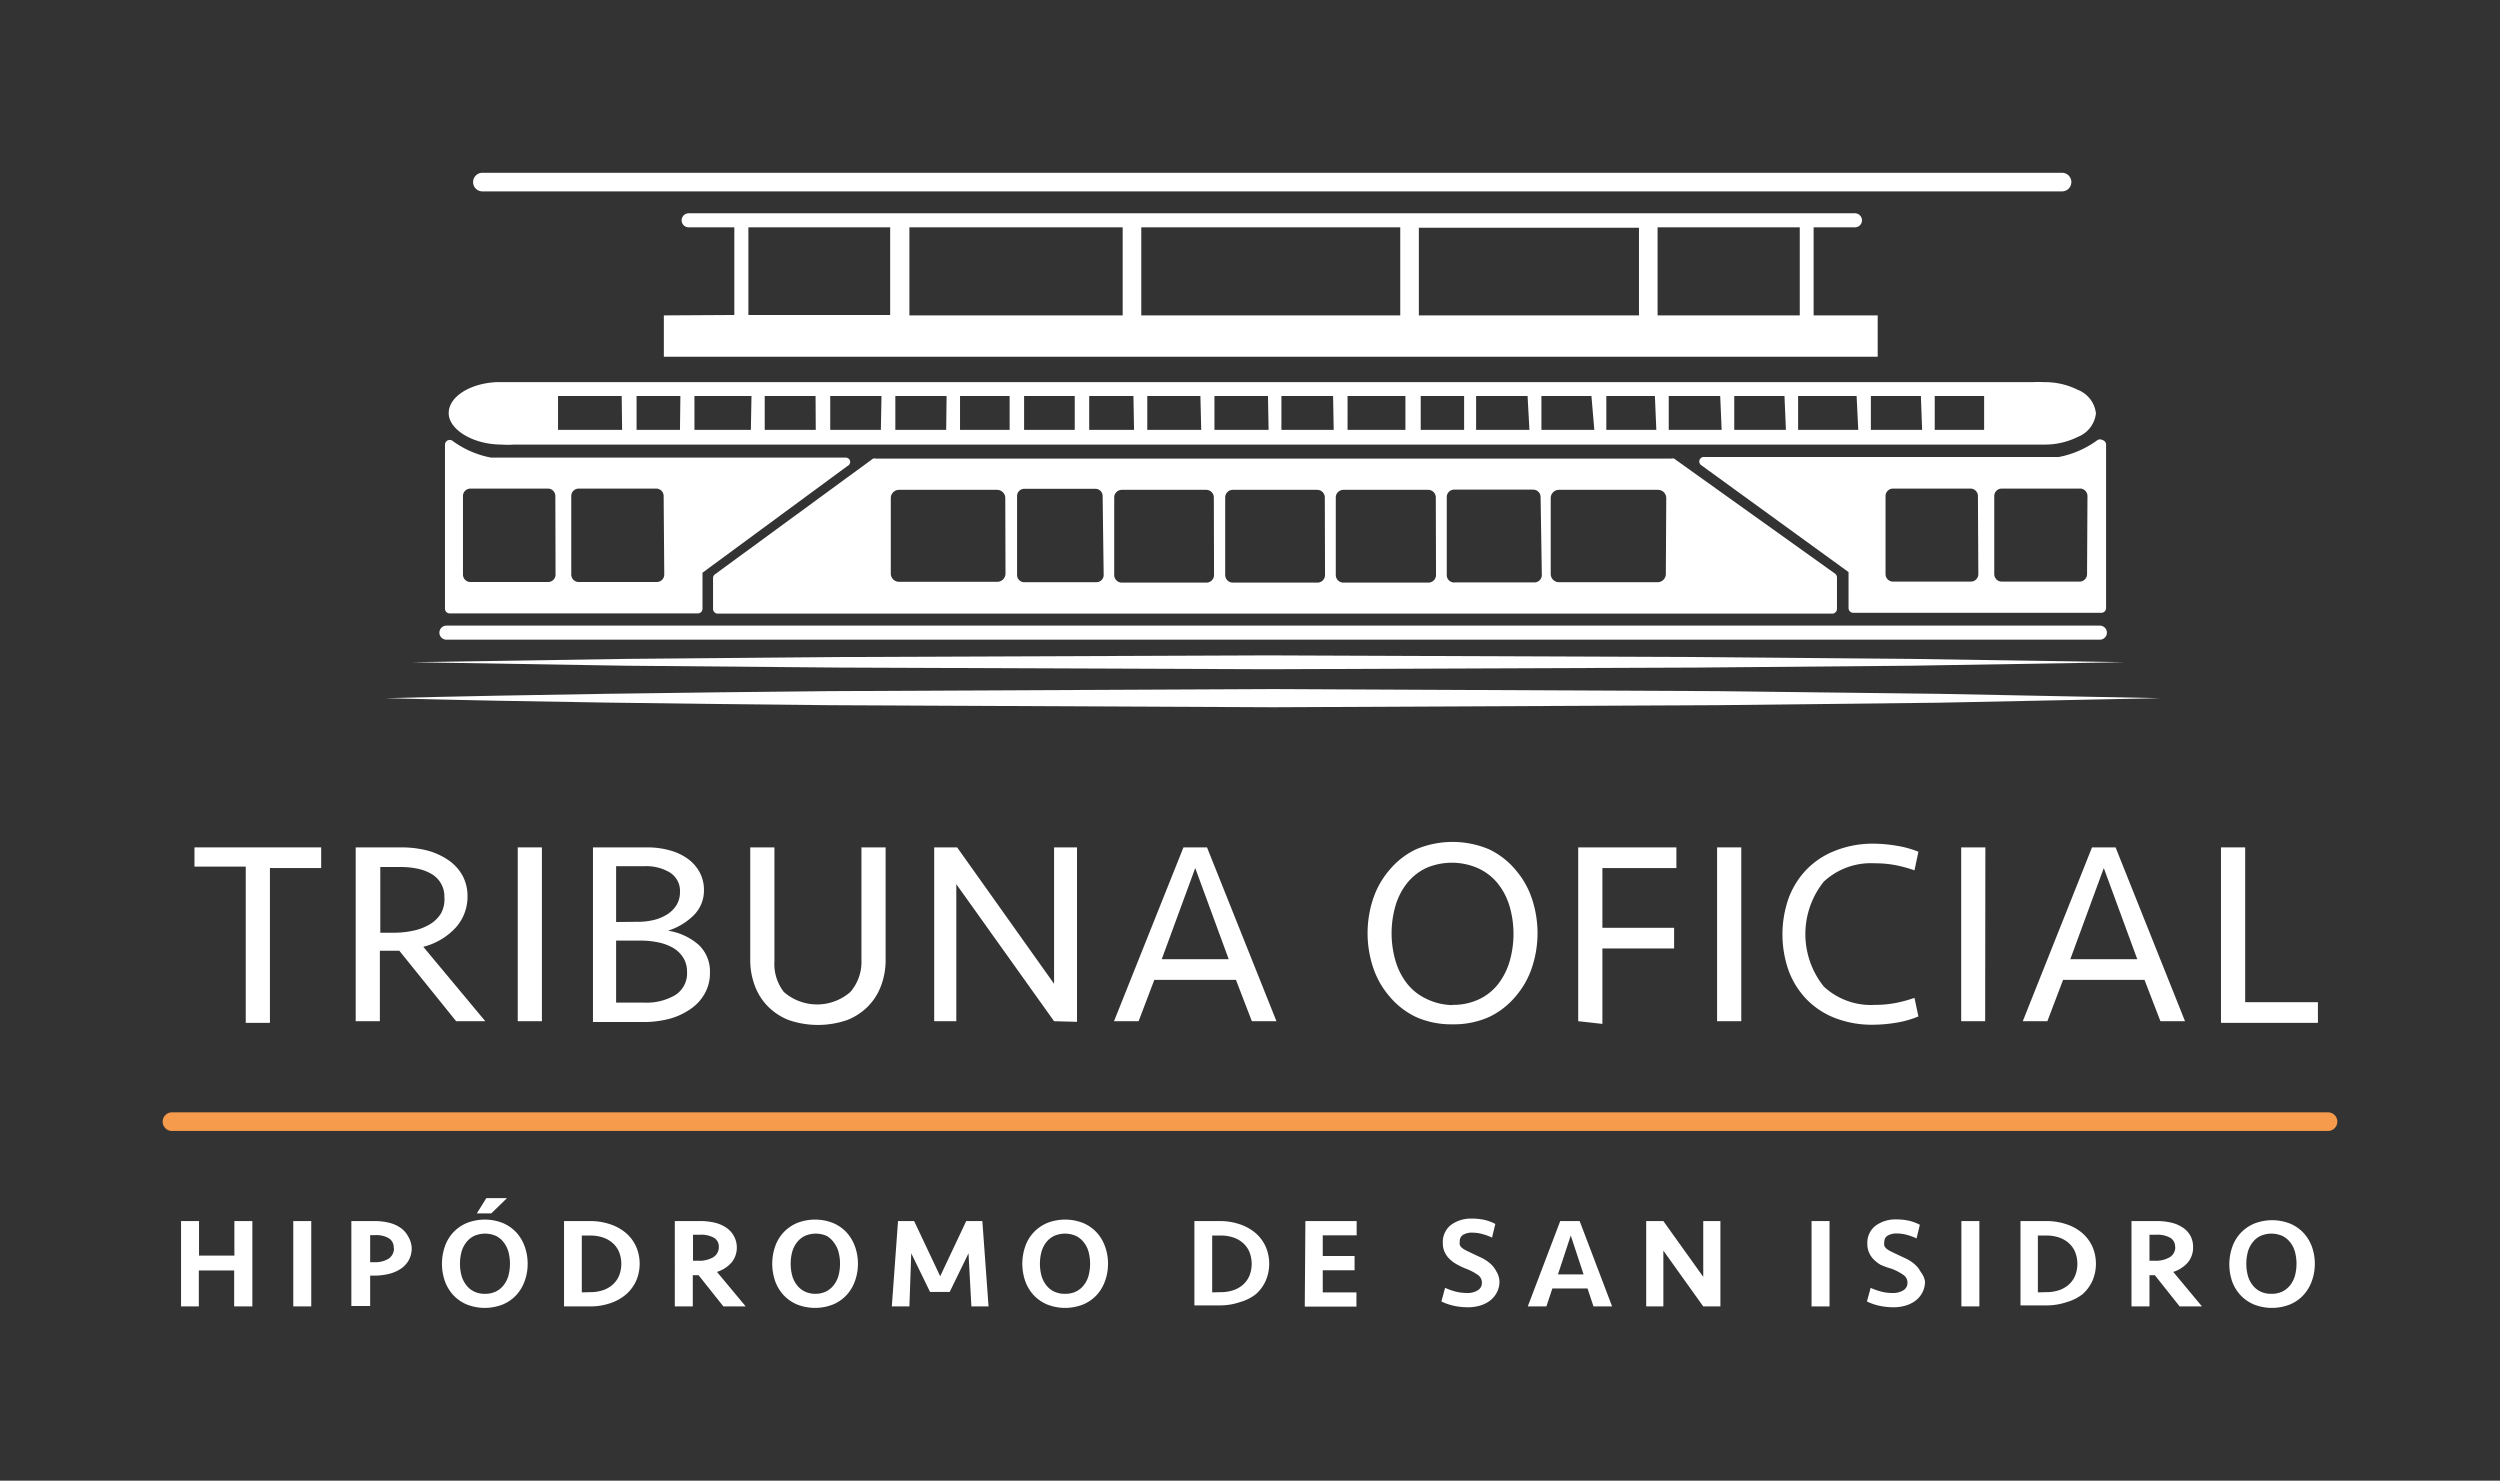 <svg id="Layer_1" data-name="Layer 1" xmlns="http://www.w3.org/2000/svg" viewBox="0 0 120.96 71.64"><rect x="0" y="0" width="120.96" height="71.64" fill="#333333" stroke="none"/><defs><style>.cls-1{fill:#fff;}.cls-2{fill:#f69b4b;}</style></defs><title>logo-footer</title><path class="cls-1" d="M23.34,9.26H99.77a.45.45,0,1,0,0-.9H23.34a.45.45,0,0,0,0,.9Z"/><path class="cls-1" d="M32.12,15.26v2H90.85v-2H87.75V11h2a.34.34,0,0,0,0-.68H33.32a.34.34,0,0,0,0,.68h2.21v4.24Zm35.63,0H55.22V11H67.75Zm.9-4.24H79.3v4.24H68.65ZM54.32,15.26H44V11H54.32Zm32.76,0H80.2V11h6.88ZM36.21,11h6.86v4.24H36.21Z"/><path class="cls-1" d="M24.27,21.51a4,4,0,0,0,.6,0H98.51l.39,0a3.56,3.56,0,0,0,1.63-.37h0a1.39,1.39,0,0,0,.88-1.14,1.39,1.39,0,0,0-.88-1.14h0a3.56,3.56,0,0,0-1.63-.37,4.08,4.08,0,0,0-.54,0H24c-1.28.07-2.29.71-2.29,1.5S22.88,21.51,24.27,21.51ZM96,20.8H93.61V19.16H96Zm-3,0H90.52V19.16h2.42Zm-3.09,0H87V19.16h2.83Zm-3.5,0H83.91V19.16h2.43Zm-3.11,0H80.74V19.16h2.49Zm-3.16,0H77.72V19.16h2.35Zm-3,0H74.58V19.16H77Zm-3.14,0H71.42V19.16h2.49Zm-3.16,0h-2.1V19.16h2.1ZM68,20.8h-2.8V19.16H68Zm-3.47,0H62V19.16H64.5Zm-3.15,0H58.76V19.16h2.59Zm-3.26,0H55.51V19.16h2.57Zm-3.25,0H52.7V19.16h2.14ZM52,20.8H49.55V19.16H52Zm-3.15,0h-2.4V19.16h2.4Zm-3.07,0H43.32V19.16H45.8Zm-3.16,0H40.17V19.16h2.48Zm-3.15,0H37V19.16h2.46Zm-3.14,0H33.6V19.16h2.76Zm-3.43,0H30.8V19.16h2.12Zm-2.8,0H27V19.16h3.08Z"/><path class="cls-1" d="M21.6,30.95h80a.34.34,0,0,0,0-.68h-80a.34.34,0,0,0,0,.68Z"/><polygon class="cls-1" points="40.63 32.3 61.36 32.38 82.08 32.3 92.45 32.21 102.81 32.04 92.45 31.88 82.08 31.79 61.36 31.71 40.63 31.79 30.27 31.88 19.91 32.04 30.27 32.21 40.63 32.3"/><path class="cls-1" d="M93.8,33.57l-10.73-.13-21.47-.1-21.47.1c-7.16.07-14.31.16-21.47.34,7.16.19,14.31.27,21.47.34l21.47.1,21.47-.1L93.8,34l10.73-.22Z"/><path class="cls-1" d="M41.13,22.3a.22.22,0,0,0-.21-.16H23.75a4.63,4.63,0,0,1-1.87-.82.23.23,0,0,0-.35.19v7.94a.23.23,0,0,0,.23.23h12a.23.23,0,0,0,.23-.23V27.71L41,22.55A.22.22,0,0,0,41.13,22.3ZM26.88,27.8a.36.36,0,0,1-.36.36H22.76a.36.36,0,0,1-.36-.36V24a.36.36,0,0,1,.36-.36h3.75a.36.36,0,0,1,.36.36Zm5.26,0a.36.36,0,0,1-.36.36H28a.36.36,0,0,1-.36-.36V24a.36.36,0,0,1,.36-.36h3.75a.36.36,0,0,1,.36.36Z"/><path class="cls-1" d="M88.78,27.75,81,22.19a.23.23,0,0,0-.13,0H42.37a.23.23,0,0,0-.13,0l-7.65,5.6a.22.22,0,0,0-.09.18v1.49a.23.23,0,0,0,.23.23H88.65a.23.23,0,0,0,.23-.23V27.94A.23.23,0,0,0,88.78,27.75Zm-40.13,0a.4.4,0,0,1-.4.4H43.5a.4.4,0,0,1-.4-.4V24.1a.4.4,0,0,1,.4-.4h4.74a.4.4,0,0,1,.4.4Zm4.75.07a.35.35,0,0,1-.35.35H49.56a.35.35,0,0,1-.35-.35V24a.35.35,0,0,1,.35-.35H53a.35.35,0,0,1,.35.35Zm5.34,0a.37.37,0,0,1-.37.37H54.28a.37.37,0,0,1-.37-.37V24.07a.37.37,0,0,1,.37-.37h4.08a.37.37,0,0,1,.37.37Zm5.37,0a.37.37,0,0,1-.37.37H59.65a.37.37,0,0,1-.37-.37V24.07a.37.37,0,0,1,.37-.37h4.08a.37.37,0,0,1,.37.37Zm5.37,0a.37.37,0,0,1-.37.37H65a.37.37,0,0,1-.37-.37V24.07a.37.37,0,0,1,.37-.37H69.1a.37.37,0,0,1,.37.37Zm5.12,0a.36.36,0,0,1-.36.36H70.41A.36.36,0,0,1,70,27.8V24.05a.36.36,0,0,1,.36-.36h3.82a.36.36,0,0,1,.36.36Zm6-.05a.4.4,0,0,1-.4.4H75.43a.4.4,0,0,1-.4-.4V24.1a.4.4,0,0,1,.4-.4h4.79a.4.4,0,0,1,.4.4Z"/><path class="cls-1" d="M101.72,21.29a.23.23,0,0,0-.23,0,4.63,4.63,0,0,1-1.87.82H82.46a.22.22,0,0,0-.13.41l7.11,5.16v1.74a.23.23,0,0,0,.23.23h12a.23.23,0,0,0,.23-.23V21.49A.23.23,0,0,0,101.72,21.29Zm-6,6.49a.36.36,0,0,1-.36.36H91.59a.36.36,0,0,1-.36-.36V24a.36.36,0,0,1,.36-.36h3.75a.36.36,0,0,1,.36.36Zm5.26,0a.36.36,0,0,1-.36.36H96.85a.36.36,0,0,1-.36-.36V24a.36.36,0,0,1,.36-.36h3.75A.36.36,0,0,1,101,24Z"/><path class="cls-1" d="M15.54,41v1H13.06v7.49H11.89V41.93H9.41V41Z"/><path class="cls-1" d="M18.38,49.41H17.21V41h2.19a5.1,5.1,0,0,1,1.27.15,3.33,3.33,0,0,1,1,.45,2.19,2.19,0,0,1,.7.75,2.07,2.07,0,0,1,.25,1,2.24,2.24,0,0,1-.56,1.52,3.2,3.2,0,0,1-1.58.94l3,3.6H22.07L19.32,46h-.94Zm3.12-6a1.25,1.25,0,0,0-.63-1.13,2.26,2.26,0,0,0-.67-.25,3.76,3.76,0,0,0-.8-.08h-1v3.18H19a4.64,4.64,0,0,0,1-.1,2.61,2.61,0,0,0,.8-.31,1.59,1.59,0,0,0,.54-.53A1.45,1.45,0,0,0,21.5,43.38Z"/><path class="cls-1" d="M26.22,49.41H25.05V41h1.17Z"/><path class="cls-1" d="M34.35,47.05a2,2,0,0,1-.24,1,2.19,2.19,0,0,1-.67.75,3.28,3.28,0,0,1-1,.48,4.9,4.9,0,0,1-1.34.17H28.69V41h2.62a4,4,0,0,1,1.12.15,2.63,2.63,0,0,1,.87.42,1.92,1.92,0,0,1,.56.65,1.79,1.79,0,0,1,.2.83,1.69,1.69,0,0,1-.49,1.23,3.07,3.07,0,0,1-1.25.75,2.93,2.93,0,0,1,1.49.69A1.76,1.76,0,0,1,34.35,47.05ZM30.88,44.6a3.1,3.1,0,0,0,.8-.1,2.09,2.09,0,0,0,.65-.29,1.41,1.41,0,0,0,.42-.45,1.19,1.19,0,0,0,.15-.6,1.05,1.05,0,0,0-.48-.94,2.2,2.2,0,0,0-1.23-.31H29.81v2.7ZM33.24,47a1.22,1.22,0,0,0-.18-.66,1.42,1.42,0,0,0-.48-.47,2.36,2.36,0,0,0-.71-.27,4.07,4.07,0,0,0-.86-.09h-1.2v3h1.35a2.73,2.73,0,0,0,1.52-.37A1.24,1.24,0,0,0,33.24,47Z"/><path class="cls-1" d="M41.68,41h1.17v5.45a3.51,3.51,0,0,1-.22,1.24,2.8,2.8,0,0,1-.63,1,2.92,2.92,0,0,1-1,.66,4.34,4.34,0,0,1-2.85,0,2.92,2.92,0,0,1-1-.66,2.82,2.82,0,0,1-.63-1,3.51,3.51,0,0,1-.22-1.24V41h1.17v5.5A2.21,2.21,0,0,0,37.93,48a2.45,2.45,0,0,0,3.21,0,2.22,2.22,0,0,0,.54-1.55Z"/><path class="cls-1" d="M51,49.41l-4.73-6.63v6.63H45.2V41h1.11L51,47.6V41h1.11v8.44Z"/><path class="cls-1" d="M61.76,49.41H60.57l-.77-2H55.85l-.76,2H53.9L57.26,41H58.4Zm-5.55-3h3.24L57.83,42Z"/><path class="cls-1" d="M70.28,49.56a4.18,4.18,0,0,1-1.76-.35,3.78,3.78,0,0,1-1.29-1,4.12,4.12,0,0,1-.79-1.39,5.28,5.28,0,0,1,0-3.34,4.12,4.12,0,0,1,.79-1.39,3.78,3.78,0,0,1,1.29-1,4.55,4.55,0,0,1,3.52,0,3.79,3.79,0,0,1,1.29,1,4.12,4.12,0,0,1,.79,1.39,5.27,5.27,0,0,1,0,3.34,4.12,4.12,0,0,1-.79,1.39,3.79,3.79,0,0,1-1.29,1A4.18,4.18,0,0,1,70.28,49.56Zm0-.94a2.94,2.94,0,0,0,1.28-.27,2.55,2.55,0,0,0,.92-.73,3.32,3.32,0,0,0,.56-1.1,4.8,4.8,0,0,0,0-2.67,3.25,3.25,0,0,0-.56-1.09,2.65,2.65,0,0,0-.92-.73A3.14,3.14,0,0,0,69,42a2.65,2.65,0,0,0-.92.73,3.24,3.24,0,0,0-.56,1.09,4.8,4.8,0,0,0,0,2.67,3.3,3.3,0,0,0,.56,1.1,2.55,2.55,0,0,0,.92.73A2.94,2.94,0,0,0,70.28,48.63Z"/><path class="cls-1" d="M76.36,49.41V41h4.75v1H77.53v2.89H81v1H77.53v3.65Z"/><path class="cls-1" d="M84.25,49.41H83.08V41h1.17Z"/><path class="cls-1" d="M90.63,40.82a7,7,0,0,1,1.19.11,4.78,4.78,0,0,1,1,.28l-.19.9a6.36,6.36,0,0,0-.92-.25,5.17,5.17,0,0,0-1-.09,3.34,3.34,0,0,0-2.47.89,4.06,4.06,0,0,0,0,5.07,3.34,3.34,0,0,0,2.47.89,5.17,5.17,0,0,0,1-.09,6.42,6.42,0,0,0,.92-.25l.19.9a4.75,4.75,0,0,1-1,.29,7,7,0,0,1-1.19.11,4.93,4.93,0,0,1-1.86-.33,3.87,3.87,0,0,1-1.37-.91,4,4,0,0,1-.86-1.38,5.29,5.29,0,0,1,0-3.5,4,4,0,0,1,.86-1.38,3.88,3.88,0,0,1,1.37-.91A4.94,4.94,0,0,1,90.63,40.82Z"/><path class="cls-1" d="M96.05,49.41H94.89V41h1.17Z"/><path class="cls-1" d="M105.72,49.41h-1.19l-.77-2H99.82l-.76,2H97.87L101.22,41h1.14Zm-5.55-3h3.24L101.79,42Z"/><path class="cls-1" d="M108.63,41v7.49h3.52v1h-4.69V41Z"/><path class="cls-1" d="M11.33,63.21V61.47H9.62v1.74H8.76V59.08h.87v1.67h1.71V59.08h.87v4.13Z"/><path class="cls-1" d="M15.06,63.21h-.87V59.08h.87Z"/><path class="cls-1" d="M19.92,60.38a1.2,1.2,0,0,1-.14.59,1.25,1.25,0,0,1-.39.42,1.77,1.77,0,0,1-.59.25,3,3,0,0,1-.72.08h-.17v1.47H17V59.08h1.13a2.91,2.91,0,0,1,.69.08,1.66,1.66,0,0,1,.55.24,1.16,1.16,0,0,1,.37.41A1.2,1.2,0,0,1,19.92,60.38Zm-.87,0a.52.52,0,0,0-.24-.47,1.2,1.2,0,0,0-.65-.15h-.25v1.31h.21a1.21,1.21,0,0,0,.68-.17A.58.58,0,0,0,19.06,60.38Z"/><path class="cls-1" d="M25.53,61.14a2.42,2.42,0,0,1-.14.83,2,2,0,0,1-.4.68,1.89,1.89,0,0,1-.65.46,2.37,2.37,0,0,1-1.77,0,1.92,1.92,0,0,1-.65-.46,2,2,0,0,1-.4-.68,2.57,2.57,0,0,1,0-1.65,1.94,1.94,0,0,1,.4-.68,1.92,1.92,0,0,1,.65-.46,2.37,2.37,0,0,1,1.77,0,1.9,1.9,0,0,1,.65.46,2,2,0,0,1,.4.68A2.43,2.43,0,0,1,25.53,61.14ZM23.46,62.6a1.19,1.19,0,0,0,.53-.11,1.08,1.08,0,0,0,.38-.31,1.32,1.32,0,0,0,.23-.46,2.26,2.26,0,0,0,0-1.15,1.32,1.32,0,0,0-.23-.46A1.08,1.08,0,0,0,24,59.8a1.31,1.31,0,0,0-1.06,0,1.07,1.07,0,0,0-.38.31,1.32,1.32,0,0,0-.23.46,2.26,2.26,0,0,0,0,1.15,1.32,1.32,0,0,0,.23.46,1.07,1.07,0,0,0,.38.31A1.19,1.19,0,0,0,23.46,62.6Zm-.39-3.89.46-.74h1l-.76.74Z"/><path class="cls-1" d="M27.29,59.08h1.25a3,3,0,0,1,1,.16,2.27,2.27,0,0,1,.76.43,1.92,1.92,0,0,1,.48.65,2.09,2.09,0,0,1,0,1.65,1.92,1.92,0,0,1-.48.65,2.25,2.25,0,0,1-.76.43,3,3,0,0,1-1,.16H27.29Zm1.26,3.44a1.9,1.9,0,0,0,.61-.09,1.37,1.37,0,0,0,.48-.27,1.21,1.21,0,0,0,.31-.43,1.56,1.56,0,0,0,0-1.16,1.21,1.21,0,0,0-.31-.43,1.38,1.38,0,0,0-.48-.27,1.91,1.91,0,0,0-.61-.09h-.4v2.75Z"/><path class="cls-1" d="M35.65,60.34a1.13,1.13,0,0,1-.25.74,1.56,1.56,0,0,1-.71.46l1.39,1.67H35l-1.2-1.51h-.28v1.51h-.87V59.08h1.23a3,3,0,0,1,.71.08,1.67,1.67,0,0,1,.55.24,1.14,1.14,0,0,1,.36.39A1.12,1.12,0,0,1,35.65,60.34Zm-.87,0a.49.49,0,0,0-.25-.46,1.29,1.29,0,0,0-.64-.14h-.36V61h.26a1.33,1.33,0,0,0,.72-.17A.57.57,0,0,0,34.78,60.35Z"/><path class="cls-1" d="M41.51,61.14a2.42,2.42,0,0,1-.14.83,2,2,0,0,1-.4.68,1.89,1.89,0,0,1-.65.46,2.37,2.37,0,0,1-1.77,0,1.92,1.92,0,0,1-.65-.46,2,2,0,0,1-.4-.68,2.57,2.57,0,0,1,0-1.65,1.94,1.94,0,0,1,.4-.68,1.92,1.92,0,0,1,.65-.46,2.37,2.37,0,0,1,1.77,0,1.9,1.9,0,0,1,.65.46,2,2,0,0,1,.4.68A2.43,2.43,0,0,1,41.51,61.14ZM39.43,62.6a1.19,1.19,0,0,0,.53-.11,1.08,1.08,0,0,0,.38-.31,1.32,1.32,0,0,0,.23-.46,2.26,2.26,0,0,0,0-1.15,1.32,1.32,0,0,0-.23-.46A1.08,1.08,0,0,0,40,59.8a1.31,1.31,0,0,0-1.06,0,1.07,1.07,0,0,0-.38.31,1.32,1.32,0,0,0-.23.46,2.26,2.26,0,0,0,0,1.15,1.32,1.32,0,0,0,.23.46,1.07,1.07,0,0,0,.38.31A1.19,1.19,0,0,0,39.43,62.6Z"/><path class="cls-1" d="M46.75,59.08h.78l.3,4.13H47l-.14-2.57-.91,1.87H45l-.91-1.87L44,63.21h-.85l.3-4.13h.78l1.26,2.67Z"/><path class="cls-1" d="M53.61,61.14a2.42,2.42,0,0,1-.14.83,2,2,0,0,1-.4.68,1.89,1.89,0,0,1-.65.46,2.37,2.37,0,0,1-1.77,0,1.92,1.92,0,0,1-.65-.46,2,2,0,0,1-.4-.68,2.57,2.57,0,0,1,0-1.65,1.94,1.94,0,0,1,.4-.68,1.92,1.92,0,0,1,.65-.46,2.37,2.37,0,0,1,1.77,0,1.9,1.9,0,0,1,.65.46,2,2,0,0,1,.4.68A2.43,2.43,0,0,1,53.61,61.14ZM51.53,62.6a1.19,1.19,0,0,0,.53-.11,1.08,1.08,0,0,0,.38-.31,1.32,1.32,0,0,0,.23-.46,2.26,2.26,0,0,0,0-1.15,1.32,1.32,0,0,0-.23-.46,1.08,1.08,0,0,0-.38-.31,1.31,1.31,0,0,0-1.06,0,1.07,1.07,0,0,0-.38.31,1.32,1.32,0,0,0-.23.46,2.26,2.26,0,0,0,0,1.15,1.32,1.32,0,0,0,.23.46,1.07,1.07,0,0,0,.38.31A1.19,1.19,0,0,0,51.53,62.6Z"/><path class="cls-1" d="M57.79,59.08H59a3,3,0,0,1,1,.16,2.27,2.27,0,0,1,.76.43,1.92,1.92,0,0,1,.48.65,2.09,2.09,0,0,1,0,1.65,1.92,1.92,0,0,1-.48.65A2.25,2.25,0,0,1,60,63a3,3,0,0,1-1,.16H57.79Zm1.26,3.44a1.9,1.9,0,0,0,.61-.09,1.37,1.37,0,0,0,.48-.27,1.21,1.21,0,0,0,.31-.43,1.56,1.56,0,0,0,0-1.16,1.21,1.21,0,0,0-.31-.43,1.38,1.38,0,0,0-.48-.27,1.91,1.91,0,0,0-.61-.09h-.4v2.75Z"/><path class="cls-1" d="M63.16,59.08h2.48v.69H64v1h1.54v.69H64v1.07h1.63v.69h-2.5Z"/><path class="cls-1" d="M72.55,62a1.13,1.13,0,0,1-.11.5,1.17,1.17,0,0,1-.31.4,1.46,1.46,0,0,1-.49.26,2,2,0,0,1-.63.09,3.13,3.13,0,0,1-.66-.07,2.65,2.65,0,0,1-.61-.21l.18-.66a3,3,0,0,0,.5.18,2.16,2.16,0,0,0,.57.07.91.91,0,0,0,.51-.13.41.41,0,0,0,.2-.37.44.44,0,0,0-.19-.37,2.53,2.53,0,0,0-.57-.3,4.09,4.09,0,0,1-.48-.23,1.56,1.56,0,0,1-.35-.27,1.08,1.08,0,0,1-.22-.33,1,1,0,0,1-.08-.41,1.05,1.05,0,0,1,.39-.88,1.63,1.63,0,0,1,1-.31,2.83,2.83,0,0,1,.61.06,2.19,2.19,0,0,1,.54.2l-.16.66a2.64,2.64,0,0,0-.46-.17,1.85,1.85,0,0,0-.49-.07.84.84,0,0,0-.44.1.35.35,0,0,0-.17.32.5.5,0,0,0,0,.17.34.34,0,0,0,.1.14,1,1,0,0,0,.2.13l.31.15.47.22a1.93,1.93,0,0,1,.4.27,1.25,1.25,0,0,1,.28.36A1,1,0,0,1,72.55,62Z"/><path class="cls-1" d="M78,63.21h-.9l-.29-.87h-1.7l-.29.87h-.9l1.57-4.13h.94Zm-2-3.43-.62,1.88h1.24Z"/><path class="cls-1" d="M82.41,63.21l-1.93-2.7v2.7h-.83V59.08h.83l1.93,2.7v-2.7h.83v4.13Z"/><path class="cls-1" d="M88.52,63.21h-.87V59.08h.87Z"/><path class="cls-1" d="M93.14,62a1.13,1.13,0,0,1-.11.5,1.17,1.17,0,0,1-.31.4,1.46,1.46,0,0,1-.49.26,2,2,0,0,1-.63.09,3.13,3.13,0,0,1-.66-.07,2.65,2.65,0,0,1-.61-.21l.18-.66a3,3,0,0,0,.5.18,2.16,2.16,0,0,0,.57.07.91.91,0,0,0,.51-.13.41.41,0,0,0,.2-.37.44.44,0,0,0-.19-.37,2.53,2.53,0,0,0-.57-.3A4.09,4.09,0,0,1,91,61.2a1.56,1.56,0,0,1-.35-.27,1.08,1.08,0,0,1-.22-.33,1,1,0,0,1-.08-.41,1.05,1.05,0,0,1,.39-.88,1.63,1.63,0,0,1,1-.31,2.83,2.83,0,0,1,.61.06,2.19,2.19,0,0,1,.54.2l-.16.66a2.64,2.64,0,0,0-.46-.17,1.85,1.85,0,0,0-.49-.07.84.84,0,0,0-.44.1.35.35,0,0,0-.17.32.5.5,0,0,0,0,.17.34.34,0,0,0,.1.14,1,1,0,0,0,.2.13l.31.15.47.22a1.93,1.93,0,0,1,.4.27,1.25,1.25,0,0,1,.28.36A1,1,0,0,1,93.14,62Z"/><path class="cls-1" d="M95.77,63.21H94.9V59.08h.87Z"/><path class="cls-1" d="M97.76,59.08H99a3,3,0,0,1,1,.16,2.27,2.27,0,0,1,.76.43,1.92,1.92,0,0,1,.48.65,2.09,2.09,0,0,1,0,1.65,1.92,1.92,0,0,1-.48.65A2.25,2.25,0,0,1,100,63a3,3,0,0,1-1,.16H97.76ZM99,62.52a1.9,1.9,0,0,0,.61-.09,1.37,1.37,0,0,0,.48-.27,1.21,1.21,0,0,0,.31-.43,1.56,1.56,0,0,0,0-1.16,1.21,1.21,0,0,0-.31-.43,1.38,1.38,0,0,0-.48-.27,1.91,1.91,0,0,0-.61-.09h-.4v2.75Z"/><path class="cls-1" d="M106.11,60.34a1.13,1.13,0,0,1-.25.74,1.56,1.56,0,0,1-.71.46l1.39,1.67h-1.08l-1.2-1.51H104v1.51h-.87V59.08h1.23a3,3,0,0,1,.71.08,1.67,1.67,0,0,1,.55.24,1.14,1.14,0,0,1,.36.39A1.12,1.12,0,0,1,106.11,60.34Zm-.87,0a.49.49,0,0,0-.25-.46,1.29,1.29,0,0,0-.64-.14H104V61h.26a1.33,1.33,0,0,0,.72-.17A.57.57,0,0,0,105.25,60.35Z"/><path class="cls-1" d="M112,61.14a2.42,2.42,0,0,1-.14.83,2,2,0,0,1-.4.68,1.89,1.89,0,0,1-.65.46,2.37,2.37,0,0,1-1.77,0,1.92,1.92,0,0,1-.65-.46A2,2,0,0,1,108,62a2.57,2.57,0,0,1,0-1.65,1.94,1.94,0,0,1,.4-.68,1.92,1.92,0,0,1,.65-.46,2.37,2.37,0,0,1,1.77,0,1.9,1.9,0,0,1,.65.46,2,2,0,0,1,.4.68A2.43,2.43,0,0,1,112,61.14ZM109.9,62.6a1.19,1.19,0,0,0,.53-.11,1.08,1.08,0,0,0,.38-.31,1.32,1.32,0,0,0,.23-.46,2.26,2.26,0,0,0,0-1.15,1.32,1.32,0,0,0-.23-.46,1.08,1.08,0,0,0-.38-.31,1.31,1.31,0,0,0-1.06,0,1.07,1.07,0,0,0-.38.31,1.32,1.32,0,0,0-.23.46,2.26,2.26,0,0,0,0,1.15,1.32,1.32,0,0,0,.23.46,1.07,1.07,0,0,0,.38.31A1.19,1.19,0,0,0,109.9,62.6Z"/><path class="cls-2" d="M112.64,54.72H8.32a.45.45,0,1,1,0-.9H112.64a.45.45,0,1,1,0,.9Z"/></svg>